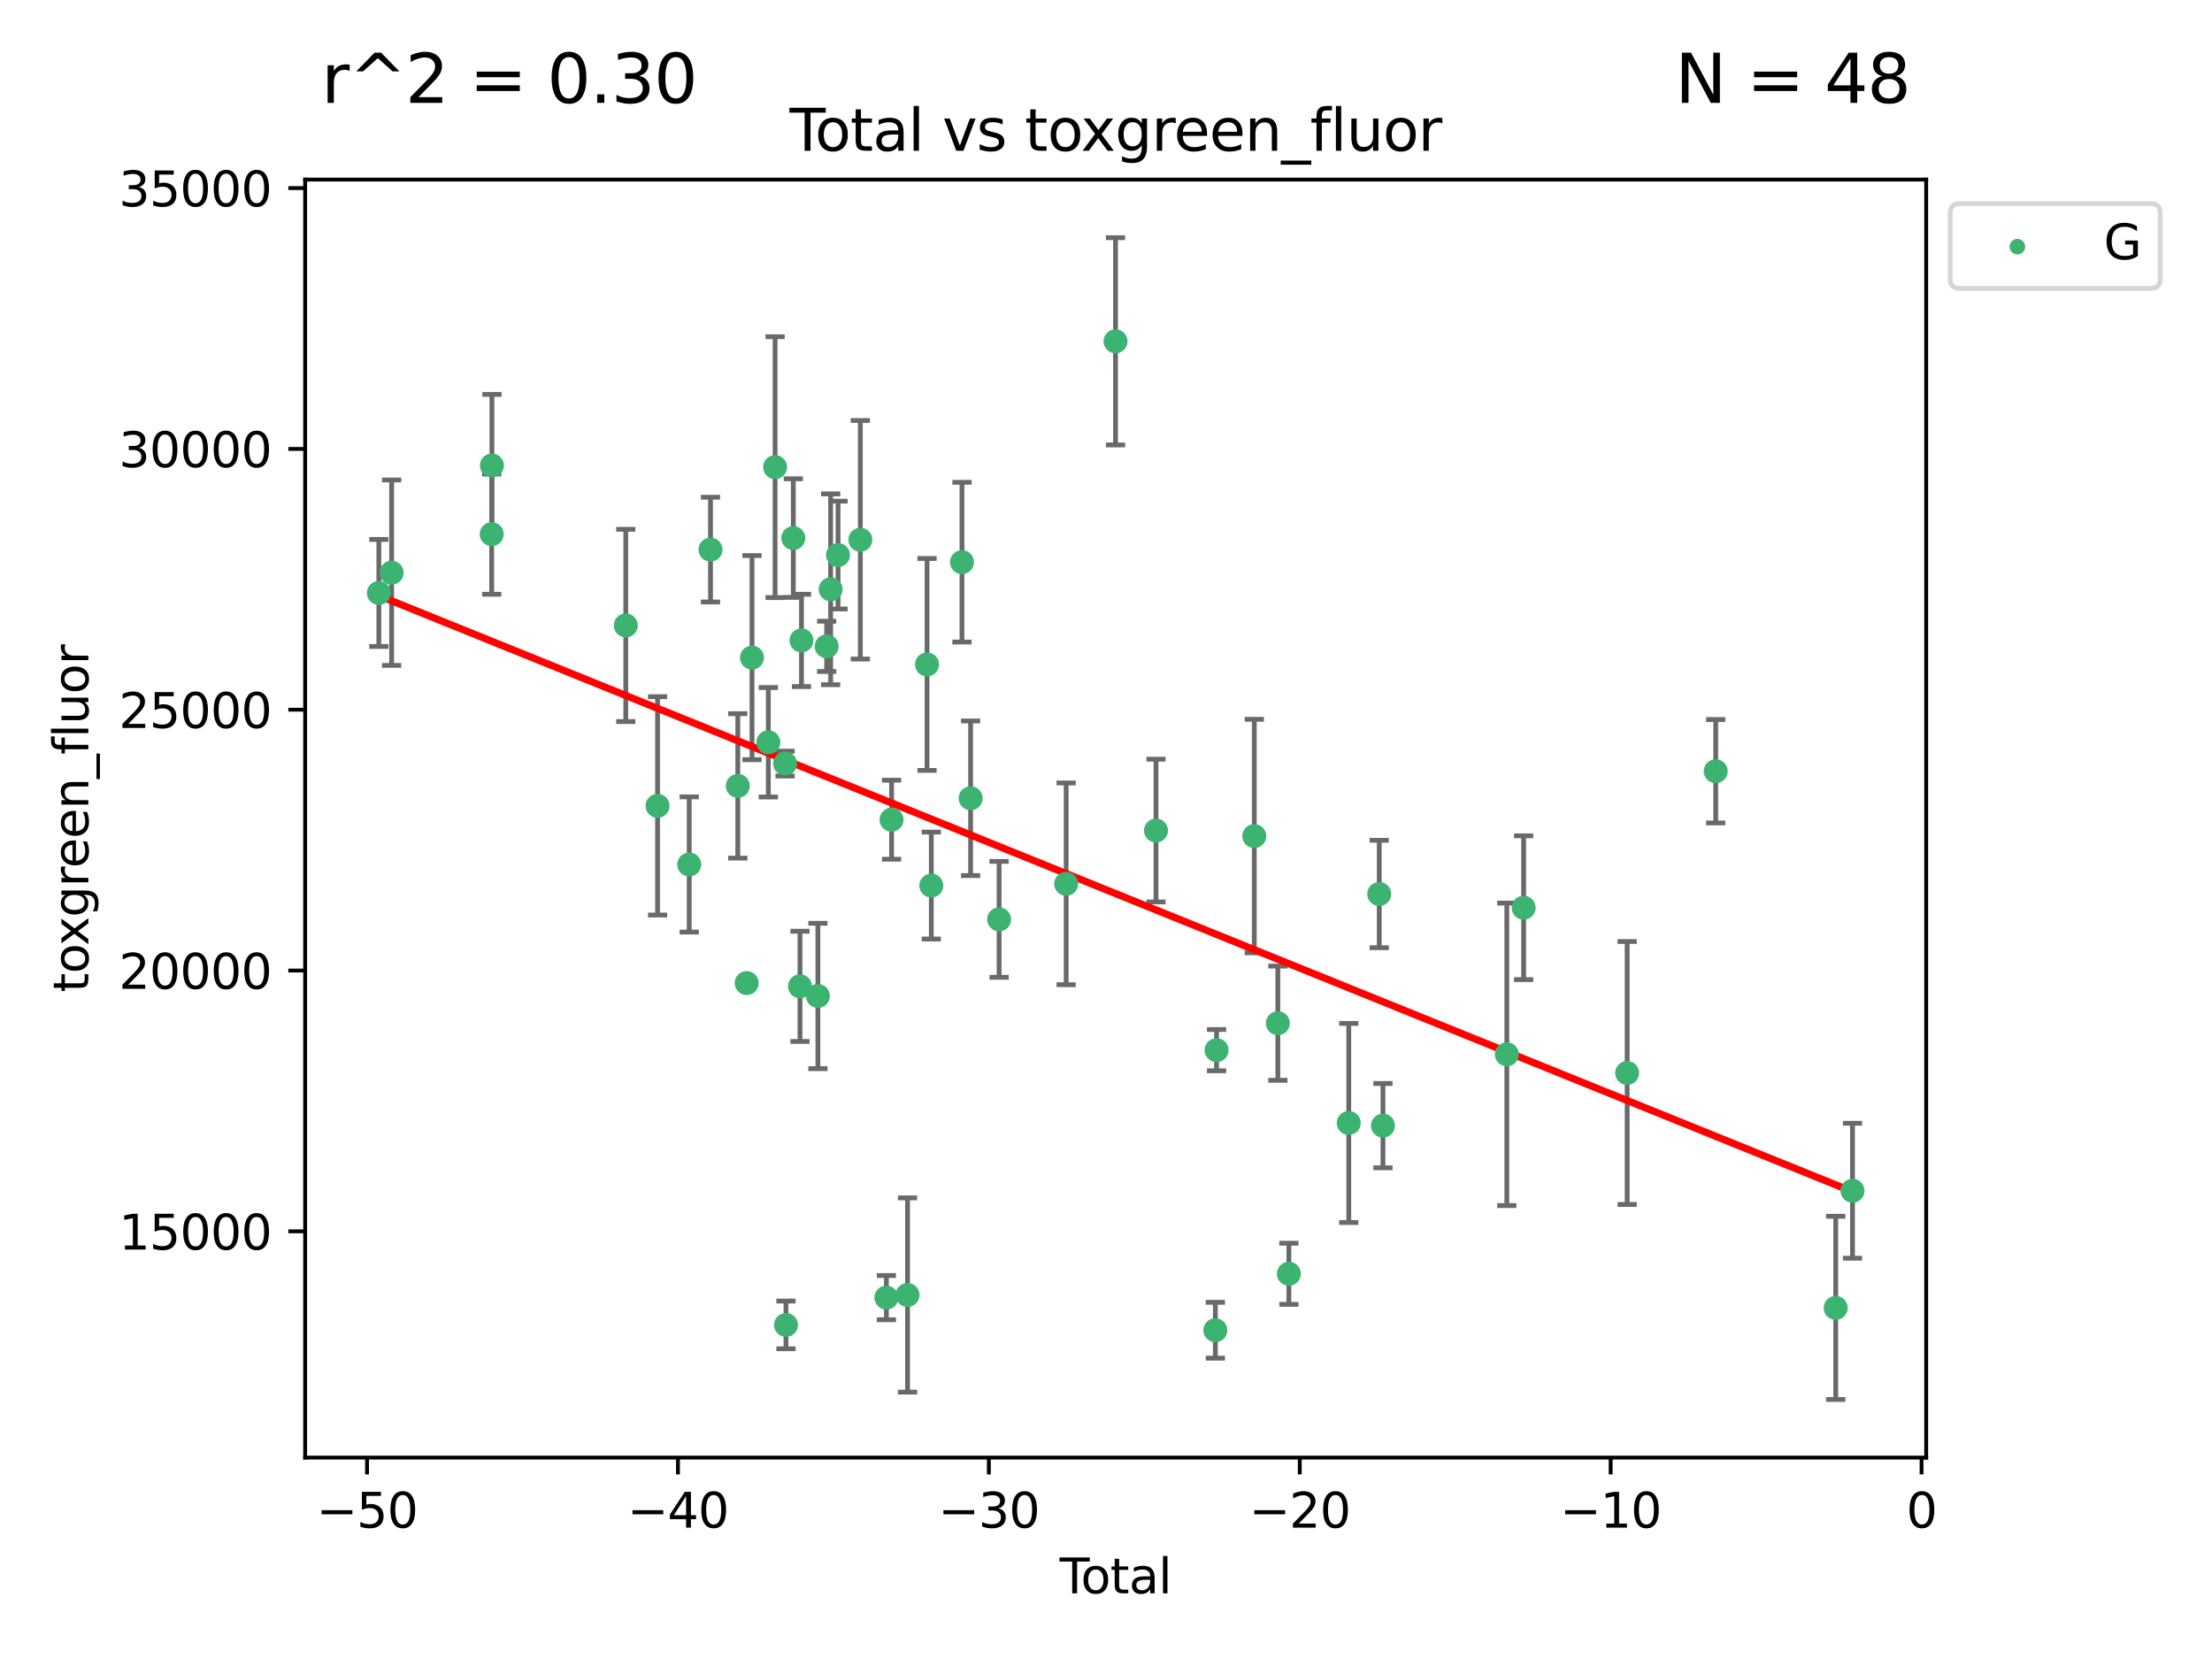 <?xml version="1.0" encoding="utf-8" standalone="no"?>
<!DOCTYPE svg PUBLIC "-//W3C//DTD SVG 1.1//EN"
  "http://www.w3.org/Graphics/SVG/1.1/DTD/svg11.dtd">
<svg xmlns:xlink="http://www.w3.org/1999/xlink" width="460.8pt" height="345.6pt" viewBox="0 0 460.8 345.6" xmlns="http://www.w3.org/2000/svg" version="1.1">
 <defs>
  <style type="text/css">*{stroke-linejoin: round; stroke-linecap: butt}</style>
 </defs>
 <g id="figure_1">
  <g id="patch_1">
   <path d="M 0 345.6 
L 460.8 345.6 
L 460.8 0 
L 0 0 
z
" style="fill: #ffffff"/>
  </g>
  <g id="axes_1">
   <g id="patch_2">
    <path d="M 63.571 303.64 
L 401.26 303.64 
L 401.26 37.411 
L 63.571 37.411 
z
" style="fill: #ffffff"/>
   </g>
   <g id="PathCollection_1">
    <defs>
     <path id="m10ba5ce5a8" d="M 0 1.118 
C 0.297 1.118 0.581 1 0.791 0.791 
C 1 0.581 1.118 0.297 1.118 0 
C 1.118 -0.297 1 -0.581 0.791 -0.791 
C 0.581 -1 0.297 -1.118 0 -1.118 
C -0.297 -1.118 -0.581 -1 -0.791 -0.791 
C -1 -0.581 -1.118 -0.297 -1.118 0 
C -1.118 0.297 -1 0.581 -0.791 0.791 
C -0.581 1 -0.297 1.118 0 1.118 
z
" style="stroke: #3cb371"/>
    </defs>
    <g clip-path="url(#p15d872dbb2)">
     <use xlink:href="#m10ba5ce5a8" x="78.921" y="123.522" style="fill: #3cb371; stroke: #3cb371"/>
     <use xlink:href="#m10ba5ce5a8" x="81.585" y="119.301" style="fill: #3cb371; stroke: #3cb371"/>
     <use xlink:href="#m10ba5ce5a8" x="102.426" y="111.272" style="fill: #3cb371; stroke: #3cb371"/>
     <use xlink:href="#m10ba5ce5a8" x="102.476" y="96.966" style="fill: #3cb371; stroke: #3cb371"/>
     <use xlink:href="#m10ba5ce5a8" x="130.362" y="130.288" style="fill: #3cb371; stroke: #3cb371"/>
     <use xlink:href="#m10ba5ce5a8" x="136.981" y="167.877" style="fill: #3cb371; stroke: #3cb371"/>
     <use xlink:href="#m10ba5ce5a8" x="143.58" y="180.088" style="fill: #3cb371; stroke: #3cb371"/>
     <use xlink:href="#m10ba5ce5a8" x="148.013" y="114.493" style="fill: #3cb371; stroke: #3cb371"/>
     <use xlink:href="#m10ba5ce5a8" x="153.697" y="163.714" style="fill: #3cb371; stroke: #3cb371"/>
     <use xlink:href="#m10ba5ce5a8" x="155.551" y="204.793" style="fill: #3cb371; stroke: #3cb371"/>
     <use xlink:href="#m10ba5ce5a8" x="156.656" y="136.995" style="fill: #3cb371; stroke: #3cb371"/>
     <use xlink:href="#m10ba5ce5a8" x="160.055" y="154.629" style="fill: #3cb371; stroke: #3cb371"/>
     <use xlink:href="#m10ba5ce5a8" x="161.465" y="97.313" style="fill: #3cb371; stroke: #3cb371"/>
     <use xlink:href="#m10ba5ce5a8" x="163.55" y="159.069" style="fill: #3cb371; stroke: #3cb371"/>
     <use xlink:href="#m10ba5ce5a8" x="163.736" y="276.006" style="fill: #3cb371; stroke: #3cb371"/>
     <use xlink:href="#m10ba5ce5a8" x="165.261" y="112.09" style="fill: #3cb371; stroke: #3cb371"/>
     <use xlink:href="#m10ba5ce5a8" x="166.655" y="205.47" style="fill: #3cb371; stroke: #3cb371"/>
     <use xlink:href="#m10ba5ce5a8" x="166.964" y="133.412" style="fill: #3cb371; stroke: #3cb371"/>
     <use xlink:href="#m10ba5ce5a8" x="170.383" y="207.477" style="fill: #3cb371; stroke: #3cb371"/>
     <use xlink:href="#m10ba5ce5a8" x="172.208" y="134.649" style="fill: #3cb371; stroke: #3cb371"/>
     <use xlink:href="#m10ba5ce5a8" x="173.039" y="122.761" style="fill: #3cb371; stroke: #3cb371"/>
     <use xlink:href="#m10ba5ce5a8" x="174.578" y="115.631" style="fill: #3cb371; stroke: #3cb371"/>
     <use xlink:href="#m10ba5ce5a8" x="179.225" y="112.445" style="fill: #3cb371; stroke: #3cb371"/>
     <use xlink:href="#m10ba5ce5a8" x="184.653" y="270.322" style="fill: #3cb371; stroke: #3cb371"/>
     <use xlink:href="#m10ba5ce5a8" x="185.73" y="170.758" style="fill: #3cb371; stroke: #3cb371"/>
     <use xlink:href="#m10ba5ce5a8" x="189.057" y="269.768" style="fill: #3cb371; stroke: #3cb371"/>
     <use xlink:href="#m10ba5ce5a8" x="193.118" y="138.417" style="fill: #3cb371; stroke: #3cb371"/>
     <use xlink:href="#m10ba5ce5a8" x="194.01" y="184.477" style="fill: #3cb371; stroke: #3cb371"/>
     <use xlink:href="#m10ba5ce5a8" x="200.398" y="117.11" style="fill: #3cb371; stroke: #3cb371"/>
     <use xlink:href="#m10ba5ce5a8" x="202.198" y="166.292" style="fill: #3cb371; stroke: #3cb371"/>
     <use xlink:href="#m10ba5ce5a8" x="208.13" y="191.519" style="fill: #3cb371; stroke: #3cb371"/>
     <use xlink:href="#m10ba5ce5a8" x="222.101" y="184.12" style="fill: #3cb371; stroke: #3cb371"/>
     <use xlink:href="#m10ba5ce5a8" x="232.384" y="71.105" style="fill: #3cb371; stroke: #3cb371"/>
     <use xlink:href="#m10ba5ce5a8" x="240.814" y="173.02" style="fill: #3cb371; stroke: #3cb371"/>
     <use xlink:href="#m10ba5ce5a8" x="253.181" y="277.113" style="fill: #3cb371; stroke: #3cb371"/>
     <use xlink:href="#m10ba5ce5a8" x="253.434" y="218.767" style="fill: #3cb371; stroke: #3cb371"/>
     <use xlink:href="#m10ba5ce5a8" x="261.293" y="174.174" style="fill: #3cb371; stroke: #3cb371"/>
     <use xlink:href="#m10ba5ce5a8" x="266.199" y="213.15" style="fill: #3cb371; stroke: #3cb371"/>
     <use xlink:href="#m10ba5ce5a8" x="268.5" y="265.352" style="fill: #3cb371; stroke: #3cb371"/>
     <use xlink:href="#m10ba5ce5a8" x="280.97" y="233.936" style="fill: #3cb371; stroke: #3cb371"/>
     <use xlink:href="#m10ba5ce5a8" x="287.318" y="186.237" style="fill: #3cb371; stroke: #3cb371"/>
     <use xlink:href="#m10ba5ce5a8" x="288.097" y="234.489" style="fill: #3cb371; stroke: #3cb371"/>
     <use xlink:href="#m10ba5ce5a8" x="313.898" y="219.635" style="fill: #3cb371; stroke: #3cb371"/>
     <use xlink:href="#m10ba5ce5a8" x="317.401" y="189.091" style="fill: #3cb371; stroke: #3cb371"/>
     <use xlink:href="#m10ba5ce5a8" x="338.967" y="223.523" style="fill: #3cb371; stroke: #3cb371"/>
     <use xlink:href="#m10ba5ce5a8" x="357.415" y="160.664" style="fill: #3cb371; stroke: #3cb371"/>
     <use xlink:href="#m10ba5ce5a8" x="382.415" y="272.458" style="fill: #3cb371; stroke: #3cb371"/>
     <use xlink:href="#m10ba5ce5a8" x="385.911" y="248.052" style="fill: #3cb371; stroke: #3cb371"/>
    </g>
   </g>
   <g id="matplotlib.axis_1">
    <g id="xtick_1">
     <g id="line2d_1">
      <defs>
       <path id="m6d9c1803cc" d="M 0 0 
L 0 3.5 
" style="stroke: #000000; stroke-width: 0.8"/>
      </defs>
      <g>
       <use xlink:href="#m6d9c1803cc" x="76.462" y="303.64" style="stroke: #000000; stroke-width: 0.8"/>
      </g>
     </g>
     <g id="text_1">
      <!-- −50 -->
      <g transform="translate(65.909 318.238)scale(0.1 -0.1)">
       <defs>
        <path id="DejaVuSans-2212" d="M 678 2272 
L 4684 2272 
L 4684 1741 
L 678 1741 
L 678 2272 
z
" transform="scale(0.016)"/>
        <path id="DejaVuSans-35" d="M 691 4666 
L 3169 4666 
L 3169 4134 
L 1269 4134 
L 1269 2991 
Q 1406 3038 1543 3061 
Q 1681 3084 1819 3084 
Q 2600 3084 3056 2656 
Q 3513 2228 3513 1497 
Q 3513 744 3044 326 
Q 2575 -91 1722 -91 
Q 1428 -91 1123 -41 
Q 819 9 494 109 
L 494 744 
Q 775 591 1075 516 
Q 1375 441 1709 441 
Q 2250 441 2565 725 
Q 2881 1009 2881 1497 
Q 2881 1984 2565 2268 
Q 2250 2553 1709 2553 
Q 1456 2553 1204 2497 
Q 953 2441 691 2322 
L 691 4666 
z
" transform="scale(0.016)"/>
        <path id="DejaVuSans-30" d="M 2034 4250 
Q 1547 4250 1301 3770 
Q 1056 3291 1056 2328 
Q 1056 1369 1301 889 
Q 1547 409 2034 409 
Q 2525 409 2770 889 
Q 3016 1369 3016 2328 
Q 3016 3291 2770 3770 
Q 2525 4250 2034 4250 
z
M 2034 4750 
Q 2819 4750 3233 4129 
Q 3647 3509 3647 2328 
Q 3647 1150 3233 529 
Q 2819 -91 2034 -91 
Q 1250 -91 836 529 
Q 422 1150 422 2328 
Q 422 3509 836 4129 
Q 1250 4750 2034 4750 
z
" transform="scale(0.016)"/>
       </defs>
       <use xlink:href="#DejaVuSans-2212"/>
       <use xlink:href="#DejaVuSans-35" x="83.789"/>
       <use xlink:href="#DejaVuSans-30" x="147.412"/>
      </g>
     </g>
    </g>
    <g id="xtick_2">
     <g id="line2d_2">
      <g>
       <use xlink:href="#m6d9c1803cc" x="141.229" y="303.64" style="stroke: #000000; stroke-width: 0.8"/>
      </g>
     </g>
     <g id="text_2">
      <!-- −40 -->
      <g transform="translate(130.676 318.238)scale(0.1 -0.1)">
       <defs>
        <path id="DejaVuSans-34" d="M 2419 4116 
L 825 1625 
L 2419 1625 
L 2419 4116 
z
M 2253 4666 
L 3047 4666 
L 3047 1625 
L 3713 1625 
L 3713 1100 
L 3047 1100 
L 3047 0 
L 2419 0 
L 2419 1100 
L 313 1100 
L 313 1709 
L 2253 4666 
z
" transform="scale(0.016)"/>
       </defs>
       <use xlink:href="#DejaVuSans-2212"/>
       <use xlink:href="#DejaVuSans-34" x="83.789"/>
       <use xlink:href="#DejaVuSans-30" x="147.412"/>
      </g>
     </g>
    </g>
    <g id="xtick_3">
     <g id="line2d_3">
      <g>
       <use xlink:href="#m6d9c1803cc" x="205.996" y="303.64" style="stroke: #000000; stroke-width: 0.8"/>
      </g>
     </g>
     <g id="text_3">
      <!-- −30 -->
      <g transform="translate(195.444 318.238)scale(0.1 -0.1)">
       <defs>
        <path id="DejaVuSans-33" d="M 2597 2516 
Q 3050 2419 3304 2112 
Q 3559 1806 3559 1356 
Q 3559 666 3084 287 
Q 2609 -91 1734 -91 
Q 1441 -91 1130 -33 
Q 819 25 488 141 
L 488 750 
Q 750 597 1062 519 
Q 1375 441 1716 441 
Q 2309 441 2620 675 
Q 2931 909 2931 1356 
Q 2931 1769 2642 2001 
Q 2353 2234 1838 2234 
L 1294 2234 
L 1294 2753 
L 1863 2753 
Q 2328 2753 2575 2939 
Q 2822 3125 2822 3475 
Q 2822 3834 2567 4026 
Q 2313 4219 1838 4219 
Q 1578 4219 1281 4162 
Q 984 4106 628 3988 
L 628 4550 
Q 988 4650 1302 4700 
Q 1616 4750 1894 4750 
Q 2613 4750 3031 4423 
Q 3450 4097 3450 3541 
Q 3450 3153 3228 2886 
Q 3006 2619 2597 2516 
z
" transform="scale(0.016)"/>
       </defs>
       <use xlink:href="#DejaVuSans-2212"/>
       <use xlink:href="#DejaVuSans-33" x="83.789"/>
       <use xlink:href="#DejaVuSans-30" x="147.412"/>
      </g>
     </g>
    </g>
    <g id="xtick_4">
     <g id="line2d_4">
      <g>
       <use xlink:href="#m6d9c1803cc" x="270.763" y="303.64" style="stroke: #000000; stroke-width: 0.8"/>
      </g>
     </g>
     <g id="text_4">
      <!-- −20 -->
      <g transform="translate(260.211 318.238)scale(0.1 -0.1)">
       <defs>
        <path id="DejaVuSans-32" d="M 1228 531 
L 3431 531 
L 3431 0 
L 469 0 
L 469 531 
Q 828 903 1448 1529 
Q 2069 2156 2228 2338 
Q 2531 2678 2651 2914 
Q 2772 3150 2772 3378 
Q 2772 3750 2511 3984 
Q 2250 4219 1831 4219 
Q 1534 4219 1204 4116 
Q 875 4013 500 3803 
L 500 4441 
Q 881 4594 1212 4672 
Q 1544 4750 1819 4750 
Q 2544 4750 2975 4387 
Q 3406 4025 3406 3419 
Q 3406 3131 3298 2873 
Q 3191 2616 2906 2266 
Q 2828 2175 2409 1742 
Q 1991 1309 1228 531 
z
" transform="scale(0.016)"/>
       </defs>
       <use xlink:href="#DejaVuSans-2212"/>
       <use xlink:href="#DejaVuSans-32" x="83.789"/>
       <use xlink:href="#DejaVuSans-30" x="147.412"/>
      </g>
     </g>
    </g>
    <g id="xtick_5">
     <g id="line2d_5">
      <g>
       <use xlink:href="#m6d9c1803cc" x="335.531" y="303.64" style="stroke: #000000; stroke-width: 0.8"/>
      </g>
     </g>
     <g id="text_5">
      <!-- −10 -->
      <g transform="translate(324.978 318.238)scale(0.1 -0.1)">
       <defs>
        <path id="DejaVuSans-31" d="M 794 531 
L 1825 531 
L 1825 4091 
L 703 3866 
L 703 4441 
L 1819 4666 
L 2450 4666 
L 2450 531 
L 3481 531 
L 3481 0 
L 794 0 
L 794 531 
z
" transform="scale(0.016)"/>
       </defs>
       <use xlink:href="#DejaVuSans-2212"/>
       <use xlink:href="#DejaVuSans-31" x="83.789"/>
       <use xlink:href="#DejaVuSans-30" x="147.412"/>
      </g>
     </g>
    </g>
    <g id="xtick_6">
     <g id="line2d_6">
      <g>
       <use xlink:href="#m6d9c1803cc" x="400.298" y="303.64" style="stroke: #000000; stroke-width: 0.8"/>
      </g>
     </g>
     <g id="text_6">
      <!-- 0 -->
      <g transform="translate(397.117 318.238)scale(0.1 -0.1)">
       <use xlink:href="#DejaVuSans-30"/>
      </g>
     </g>
    </g>
    <g id="text_7">
     <!-- Total -->
     <g transform="translate(220.739 331.917)scale(0.1 -0.1)">
      <defs>
       <path id="DejaVuSans-54" d="M -19 4666 
L 3928 4666 
L 3928 4134 
L 2272 4134 
L 2272 0 
L 1638 0 
L 1638 4134 
L -19 4134 
L -19 4666 
z
" transform="scale(0.016)"/>
       <path id="DejaVuSans-6f" d="M 1959 3097 
Q 1497 3097 1228 2736 
Q 959 2375 959 1747 
Q 959 1119 1226 758 
Q 1494 397 1959 397 
Q 2419 397 2687 759 
Q 2956 1122 2956 1747 
Q 2956 2369 2687 2733 
Q 2419 3097 1959 3097 
z
M 1959 3584 
Q 2709 3584 3137 3096 
Q 3566 2609 3566 1747 
Q 3566 888 3137 398 
Q 2709 -91 1959 -91 
Q 1206 -91 779 398 
Q 353 888 353 1747 
Q 353 2609 779 3096 
Q 1206 3584 1959 3584 
z
" transform="scale(0.016)"/>
       <path id="DejaVuSans-74" d="M 1172 4494 
L 1172 3500 
L 2356 3500 
L 2356 3053 
L 1172 3053 
L 1172 1153 
Q 1172 725 1289 603 
Q 1406 481 1766 481 
L 2356 481 
L 2356 0 
L 1766 0 
Q 1100 0 847 248 
Q 594 497 594 1153 
L 594 3053 
L 172 3053 
L 172 3500 
L 594 3500 
L 594 4494 
L 1172 4494 
z
" transform="scale(0.016)"/>
       <path id="DejaVuSans-61" d="M 2194 1759 
Q 1497 1759 1228 1600 
Q 959 1441 959 1056 
Q 959 750 1161 570 
Q 1363 391 1709 391 
Q 2188 391 2477 730 
Q 2766 1069 2766 1631 
L 2766 1759 
L 2194 1759 
z
M 3341 1997 
L 3341 0 
L 2766 0 
L 2766 531 
Q 2569 213 2275 61 
Q 1981 -91 1556 -91 
Q 1019 -91 701 211 
Q 384 513 384 1019 
Q 384 1609 779 1909 
Q 1175 2209 1959 2209 
L 2766 2209 
L 2766 2266 
Q 2766 2663 2505 2880 
Q 2244 3097 1772 3097 
Q 1472 3097 1187 3025 
Q 903 2953 641 2809 
L 641 3341 
Q 956 3463 1253 3523 
Q 1550 3584 1831 3584 
Q 2591 3584 2966 3190 
Q 3341 2797 3341 1997 
z
" transform="scale(0.016)"/>
       <path id="DejaVuSans-6c" d="M 603 4863 
L 1178 4863 
L 1178 0 
L 603 0 
L 603 4863 
z
" transform="scale(0.016)"/>
      </defs>
      <use xlink:href="#DejaVuSans-54"/>
      <use xlink:href="#DejaVuSans-6f" x="44.084"/>
      <use xlink:href="#DejaVuSans-74" x="105.266"/>
      <use xlink:href="#DejaVuSans-61" x="144.475"/>
      <use xlink:href="#DejaVuSans-6c" x="205.754"/>
     </g>
    </g>
   </g>
   <g id="matplotlib.axis_2">
    <g id="ytick_1">
     <g id="line2d_7">
      <defs>
       <path id="ma90a0f16ad" d="M 0 0 
L -3.5 0 
" style="stroke: #000000; stroke-width: 0.8"/>
      </defs>
      <g>
       <use xlink:href="#ma90a0f16ad" x="63.571" y="256.511" style="stroke: #000000; stroke-width: 0.8"/>
      </g>
     </g>
     <g id="text_8">
      <!-- 15000 -->
      <g transform="translate(24.759 260.31)scale(0.1 -0.1)">
       <use xlink:href="#DejaVuSans-31"/>
       <use xlink:href="#DejaVuSans-35" x="63.623"/>
       <use xlink:href="#DejaVuSans-30" x="127.246"/>
       <use xlink:href="#DejaVuSans-30" x="190.869"/>
       <use xlink:href="#DejaVuSans-30" x="254.492"/>
      </g>
     </g>
    </g>
    <g id="ytick_2">
     <g id="line2d_8">
      <g>
       <use xlink:href="#ma90a0f16ad" x="63.571" y="202.179" style="stroke: #000000; stroke-width: 0.8"/>
      </g>
     </g>
     <g id="text_9">
      <!-- 20000 -->
      <g transform="translate(24.759 205.978)scale(0.1 -0.1)">
       <use xlink:href="#DejaVuSans-32"/>
       <use xlink:href="#DejaVuSans-30" x="63.623"/>
       <use xlink:href="#DejaVuSans-30" x="127.246"/>
       <use xlink:href="#DejaVuSans-30" x="190.869"/>
       <use xlink:href="#DejaVuSans-30" x="254.492"/>
      </g>
     </g>
    </g>
    <g id="ytick_3">
     <g id="line2d_9">
      <g>
       <use xlink:href="#ma90a0f16ad" x="63.571" y="147.847" style="stroke: #000000; stroke-width: 0.8"/>
      </g>
     </g>
     <g id="text_10">
      <!-- 25000 -->
      <g transform="translate(24.759 151.646)scale(0.1 -0.1)">
       <use xlink:href="#DejaVuSans-32"/>
       <use xlink:href="#DejaVuSans-35" x="63.623"/>
       <use xlink:href="#DejaVuSans-30" x="127.246"/>
       <use xlink:href="#DejaVuSans-30" x="190.869"/>
       <use xlink:href="#DejaVuSans-30" x="254.492"/>
      </g>
     </g>
    </g>
    <g id="ytick_4">
     <g id="line2d_10">
      <g>
       <use xlink:href="#ma90a0f16ad" x="63.571" y="93.515" style="stroke: #000000; stroke-width: 0.8"/>
      </g>
     </g>
     <g id="text_11">
      <!-- 30000 -->
      <g transform="translate(24.759 97.315)scale(0.1 -0.1)">
       <use xlink:href="#DejaVuSans-33"/>
       <use xlink:href="#DejaVuSans-30" x="63.623"/>
       <use xlink:href="#DejaVuSans-30" x="127.246"/>
       <use xlink:href="#DejaVuSans-30" x="190.869"/>
       <use xlink:href="#DejaVuSans-30" x="254.492"/>
      </g>
     </g>
    </g>
    <g id="ytick_5">
     <g id="line2d_11">
      <g>
       <use xlink:href="#ma90a0f16ad" x="63.571" y="39.183" style="stroke: #000000; stroke-width: 0.8"/>
      </g>
     </g>
     <g id="text_12">
      <!-- 35000 -->
      <g transform="translate(24.759 42.983)scale(0.1 -0.1)">
       <use xlink:href="#DejaVuSans-33"/>
       <use xlink:href="#DejaVuSans-35" x="63.623"/>
       <use xlink:href="#DejaVuSans-30" x="127.246"/>
       <use xlink:href="#DejaVuSans-30" x="190.869"/>
       <use xlink:href="#DejaVuSans-30" x="254.492"/>
      </g>
     </g>
    </g>
    <g id="text_13">
     <!-- toxgreen_fluor -->
     <g transform="translate(18.401 206.72)rotate(-90)scale(0.1 -0.1)">
      <defs>
       <path id="DejaVuSans-78" d="M 3513 3500 
L 2247 1797 
L 3578 0 
L 2900 0 
L 1881 1375 
L 863 0 
L 184 0 
L 1544 1831 
L 300 3500 
L 978 3500 
L 1906 2253 
L 2834 3500 
L 3513 3500 
z
" transform="scale(0.016)"/>
       <path id="DejaVuSans-67" d="M 2906 1791 
Q 2906 2416 2648 2759 
Q 2391 3103 1925 3103 
Q 1463 3103 1205 2759 
Q 947 2416 947 1791 
Q 947 1169 1205 825 
Q 1463 481 1925 481 
Q 2391 481 2648 825 
Q 2906 1169 2906 1791 
z
M 3481 434 
Q 3481 -459 3084 -895 
Q 2688 -1331 1869 -1331 
Q 1566 -1331 1297 -1286 
Q 1028 -1241 775 -1147 
L 775 -588 
Q 1028 -725 1275 -790 
Q 1522 -856 1778 -856 
Q 2344 -856 2625 -561 
Q 2906 -266 2906 331 
L 2906 616 
Q 2728 306 2450 153 
Q 2172 0 1784 0 
Q 1141 0 747 490 
Q 353 981 353 1791 
Q 353 2603 747 3093 
Q 1141 3584 1784 3584 
Q 2172 3584 2450 3431 
Q 2728 3278 2906 2969 
L 2906 3500 
L 3481 3500 
L 3481 434 
z
" transform="scale(0.016)"/>
       <path id="DejaVuSans-72" d="M 2631 2963 
Q 2534 3019 2420 3045 
Q 2306 3072 2169 3072 
Q 1681 3072 1420 2755 
Q 1159 2438 1159 1844 
L 1159 0 
L 581 0 
L 581 3500 
L 1159 3500 
L 1159 2956 
Q 1341 3275 1631 3429 
Q 1922 3584 2338 3584 
Q 2397 3584 2469 3576 
Q 2541 3569 2628 3553 
L 2631 2963 
z
" transform="scale(0.016)"/>
       <path id="DejaVuSans-65" d="M 3597 1894 
L 3597 1613 
L 953 1613 
Q 991 1019 1311 708 
Q 1631 397 2203 397 
Q 2534 397 2845 478 
Q 3156 559 3463 722 
L 3463 178 
Q 3153 47 2828 -22 
Q 2503 -91 2169 -91 
Q 1331 -91 842 396 
Q 353 884 353 1716 
Q 353 2575 817 3079 
Q 1281 3584 2069 3584 
Q 2775 3584 3186 3129 
Q 3597 2675 3597 1894 
z
M 3022 2063 
Q 3016 2534 2758 2815 
Q 2500 3097 2075 3097 
Q 1594 3097 1305 2825 
Q 1016 2553 972 2059 
L 3022 2063 
z
" transform="scale(0.016)"/>
       <path id="DejaVuSans-6e" d="M 3513 2113 
L 3513 0 
L 2938 0 
L 2938 2094 
Q 2938 2591 2744 2837 
Q 2550 3084 2163 3084 
Q 1697 3084 1428 2787 
Q 1159 2491 1159 1978 
L 1159 0 
L 581 0 
L 581 3500 
L 1159 3500 
L 1159 2956 
Q 1366 3272 1645 3428 
Q 1925 3584 2291 3584 
Q 2894 3584 3203 3211 
Q 3513 2838 3513 2113 
z
" transform="scale(0.016)"/>
       <path id="DejaVuSans-5f" d="M 3263 -1063 
L 3263 -1509 
L -63 -1509 
L -63 -1063 
L 3263 -1063 
z
" transform="scale(0.016)"/>
       <path id="DejaVuSans-66" d="M 2375 4863 
L 2375 4384 
L 1825 4384 
Q 1516 4384 1395 4259 
Q 1275 4134 1275 3809 
L 1275 3500 
L 2222 3500 
L 2222 3053 
L 1275 3053 
L 1275 0 
L 697 0 
L 697 3053 
L 147 3053 
L 147 3500 
L 697 3500 
L 697 3744 
Q 697 4328 969 4595 
Q 1241 4863 1831 4863 
L 2375 4863 
z
" transform="scale(0.016)"/>
       <path id="DejaVuSans-75" d="M 544 1381 
L 544 3500 
L 1119 3500 
L 1119 1403 
Q 1119 906 1312 657 
Q 1506 409 1894 409 
Q 2359 409 2629 706 
Q 2900 1003 2900 1516 
L 2900 3500 
L 3475 3500 
L 3475 0 
L 2900 0 
L 2900 538 
Q 2691 219 2414 64 
Q 2138 -91 1772 -91 
Q 1169 -91 856 284 
Q 544 659 544 1381 
z
M 1991 3584 
L 1991 3584 
z
" transform="scale(0.016)"/>
      </defs>
      <use xlink:href="#DejaVuSans-74"/>
      <use xlink:href="#DejaVuSans-6f" x="39.209"/>
      <use xlink:href="#DejaVuSans-78" x="97.266"/>
      <use xlink:href="#DejaVuSans-67" x="156.445"/>
      <use xlink:href="#DejaVuSans-72" x="219.922"/>
      <use xlink:href="#DejaVuSans-65" x="258.785"/>
      <use xlink:href="#DejaVuSans-65" x="320.309"/>
      <use xlink:href="#DejaVuSans-6e" x="381.832"/>
      <use xlink:href="#DejaVuSans-5f" x="445.211"/>
      <use xlink:href="#DejaVuSans-66" x="495.211"/>
      <use xlink:href="#DejaVuSans-6c" x="530.416"/>
      <use xlink:href="#DejaVuSans-75" x="558.199"/>
      <use xlink:href="#DejaVuSans-6f" x="621.578"/>
      <use xlink:href="#DejaVuSans-72" x="682.76"/>
     </g>
    </g>
   </g>
   <g id="LineCollection_1">
    <path d="M 78.921 134.672 
L 78.921 112.372 
" clip-path="url(#p15d872dbb2)" style="fill: none; stroke: #696969"/>
    <path d="M 81.585 138.619 
L 81.585 99.984 
" clip-path="url(#p15d872dbb2)" style="fill: none; stroke: #696969"/>
    <path d="M 102.426 123.797 
L 102.426 98.746 
" clip-path="url(#p15d872dbb2)" style="fill: none; stroke: #696969"/>
    <path d="M 102.476 111.771 
L 102.476 82.161 
" clip-path="url(#p15d872dbb2)" style="fill: none; stroke: #696969"/>
    <path d="M 130.362 150.313 
L 130.362 110.262 
" clip-path="url(#p15d872dbb2)" style="fill: none; stroke: #696969"/>
    <path d="M 136.981 190.618 
L 136.981 145.135 
" clip-path="url(#p15d872dbb2)" style="fill: none; stroke: #696969"/>
    <path d="M 143.58 194.167 
L 143.58 166.008 
" clip-path="url(#p15d872dbb2)" style="fill: none; stroke: #696969"/>
    <path d="M 148.013 125.404 
L 148.013 103.582 
" clip-path="url(#p15d872dbb2)" style="fill: none; stroke: #696969"/>
    <path d="M 153.697 178.757 
L 153.697 148.671 
" clip-path="url(#p15d872dbb2)" style="fill: none; stroke: #696969"/>
    <path d="M 155.551 205.606 
L 155.551 203.979 
" clip-path="url(#p15d872dbb2)" style="fill: none; stroke: #696969"/>
    <path d="M 156.656 158.256 
L 156.656 115.734 
" clip-path="url(#p15d872dbb2)" style="fill: none; stroke: #696969"/>
    <path d="M 160.055 166.028 
L 160.055 143.229 
" clip-path="url(#p15d872dbb2)" style="fill: none; stroke: #696969"/>
    <path d="M 161.465 124.482 
L 161.465 70.143 
" clip-path="url(#p15d872dbb2)" style="fill: none; stroke: #696969"/>
    <path d="M 163.55 161.651 
L 163.55 156.486 
" clip-path="url(#p15d872dbb2)" style="fill: none; stroke: #696969"/>
    <path d="M 163.736 280.975 
L 163.736 271.036 
" clip-path="url(#p15d872dbb2)" style="fill: none; stroke: #696969"/>
    <path d="M 165.261 124.445 
L 165.261 99.734 
" clip-path="url(#p15d872dbb2)" style="fill: none; stroke: #696969"/>
    <path d="M 166.655 216.95 
L 166.655 193.99 
" clip-path="url(#p15d872dbb2)" style="fill: none; stroke: #696969"/>
    <path d="M 166.964 143.03 
L 166.964 123.793 
" clip-path="url(#p15d872dbb2)" style="fill: none; stroke: #696969"/>
    <path d="M 170.383 222.62 
L 170.383 192.334 
" clip-path="url(#p15d872dbb2)" style="fill: none; stroke: #696969"/>
    <path d="M 172.208 139.883 
L 172.208 129.415 
" clip-path="url(#p15d872dbb2)" style="fill: none; stroke: #696969"/>
    <path d="M 173.039 142.632 
L 173.039 102.889 
" clip-path="url(#p15d872dbb2)" style="fill: none; stroke: #696969"/>
    <path d="M 174.578 126.854 
L 174.578 104.409 
" clip-path="url(#p15d872dbb2)" style="fill: none; stroke: #696969"/>
    <path d="M 179.225 137.292 
L 179.225 87.599 
" clip-path="url(#p15d872dbb2)" style="fill: none; stroke: #696969"/>
    <path d="M 184.653 274.927 
L 184.653 265.717 
" clip-path="url(#p15d872dbb2)" style="fill: none; stroke: #696969"/>
    <path d="M 185.73 178.993 
L 185.73 162.524 
" clip-path="url(#p15d872dbb2)" style="fill: none; stroke: #696969"/>
    <path d="M 189.057 290 
L 189.057 249.536 
" clip-path="url(#p15d872dbb2)" style="fill: none; stroke: #696969"/>
    <path d="M 193.118 160.49 
L 193.118 116.343 
" clip-path="url(#p15d872dbb2)" style="fill: none; stroke: #696969"/>
    <path d="M 194.01 195.612 
L 194.01 173.341 
" clip-path="url(#p15d872dbb2)" style="fill: none; stroke: #696969"/>
    <path d="M 200.398 133.746 
L 200.398 100.474 
" clip-path="url(#p15d872dbb2)" style="fill: none; stroke: #696969"/>
    <path d="M 202.198 182.398 
L 202.198 150.186 
" clip-path="url(#p15d872dbb2)" style="fill: none; stroke: #696969"/>
    <path d="M 208.13 203.589 
L 208.13 179.449 
" clip-path="url(#p15d872dbb2)" style="fill: none; stroke: #696969"/>
    <path d="M 222.101 205.132 
L 222.101 163.108 
" clip-path="url(#p15d872dbb2)" style="fill: none; stroke: #696969"/>
    <path d="M 232.384 92.698 
L 232.384 49.513 
" clip-path="url(#p15d872dbb2)" style="fill: none; stroke: #696969"/>
    <path d="M 240.814 187.886 
L 240.814 158.154 
" clip-path="url(#p15d872dbb2)" style="fill: none; stroke: #696969"/>
    <path d="M 253.181 282.93 
L 253.181 271.296 
" clip-path="url(#p15d872dbb2)" style="fill: none; stroke: #696969"/>
    <path d="M 253.434 223.062 
L 253.434 214.471 
" clip-path="url(#p15d872dbb2)" style="fill: none; stroke: #696969"/>
    <path d="M 261.293 198.498 
L 261.293 149.85 
" clip-path="url(#p15d872dbb2)" style="fill: none; stroke: #696969"/>
    <path d="M 266.199 225.044 
L 266.199 201.256 
" clip-path="url(#p15d872dbb2)" style="fill: none; stroke: #696969"/>
    <path d="M 268.5 271.717 
L 268.5 258.986 
" clip-path="url(#p15d872dbb2)" style="fill: none; stroke: #696969"/>
    <path d="M 280.97 254.674 
L 280.97 213.198 
" clip-path="url(#p15d872dbb2)" style="fill: none; stroke: #696969"/>
    <path d="M 287.318 197.422 
L 287.318 175.052 
" clip-path="url(#p15d872dbb2)" style="fill: none; stroke: #696969"/>
    <path d="M 288.097 243.27 
L 288.097 225.708 
" clip-path="url(#p15d872dbb2)" style="fill: none; stroke: #696969"/>
    <path d="M 313.898 251.141 
L 313.898 188.129 
" clip-path="url(#p15d872dbb2)" style="fill: none; stroke: #696969"/>
    <path d="M 317.401 204.068 
L 317.401 174.113 
" clip-path="url(#p15d872dbb2)" style="fill: none; stroke: #696969"/>
    <path d="M 338.967 250.909 
L 338.967 196.137 
" clip-path="url(#p15d872dbb2)" style="fill: none; stroke: #696969"/>
    <path d="M 357.415 171.44 
L 357.415 149.889 
" clip-path="url(#p15d872dbb2)" style="fill: none; stroke: #696969"/>
    <path d="M 382.415 291.539 
L 382.415 253.376 
" clip-path="url(#p15d872dbb2)" style="fill: none; stroke: #696969"/>
    <path d="M 385.911 262.109 
L 385.911 233.994 
" clip-path="url(#p15d872dbb2)" style="fill: none; stroke: #696969"/>
   </g>
   <g id="line2d_12">
    <defs>
     <path id="m948572f905" d="M 2 0 
L -2 -0 
" style="stroke: #696969"/>
    </defs>
    <g clip-path="url(#p15d872dbb2)">
     <use xlink:href="#m948572f905" x="78.921" y="134.672" style="fill: #696969; stroke: #696969"/>
     <use xlink:href="#m948572f905" x="81.585" y="138.619" style="fill: #696969; stroke: #696969"/>
     <use xlink:href="#m948572f905" x="102.426" y="123.797" style="fill: #696969; stroke: #696969"/>
     <use xlink:href="#m948572f905" x="102.476" y="111.771" style="fill: #696969; stroke: #696969"/>
     <use xlink:href="#m948572f905" x="130.362" y="150.313" style="fill: #696969; stroke: #696969"/>
     <use xlink:href="#m948572f905" x="136.981" y="190.618" style="fill: #696969; stroke: #696969"/>
     <use xlink:href="#m948572f905" x="143.58" y="194.167" style="fill: #696969; stroke: #696969"/>
     <use xlink:href="#m948572f905" x="148.013" y="125.404" style="fill: #696969; stroke: #696969"/>
     <use xlink:href="#m948572f905" x="153.697" y="178.757" style="fill: #696969; stroke: #696969"/>
     <use xlink:href="#m948572f905" x="155.551" y="205.606" style="fill: #696969; stroke: #696969"/>
     <use xlink:href="#m948572f905" x="156.656" y="158.256" style="fill: #696969; stroke: #696969"/>
     <use xlink:href="#m948572f905" x="160.055" y="166.028" style="fill: #696969; stroke: #696969"/>
     <use xlink:href="#m948572f905" x="161.465" y="124.482" style="fill: #696969; stroke: #696969"/>
     <use xlink:href="#m948572f905" x="163.55" y="161.651" style="fill: #696969; stroke: #696969"/>
     <use xlink:href="#m948572f905" x="163.736" y="280.975" style="fill: #696969; stroke: #696969"/>
     <use xlink:href="#m948572f905" x="165.261" y="124.445" style="fill: #696969; stroke: #696969"/>
     <use xlink:href="#m948572f905" x="166.655" y="216.95" style="fill: #696969; stroke: #696969"/>
     <use xlink:href="#m948572f905" x="166.964" y="143.03" style="fill: #696969; stroke: #696969"/>
     <use xlink:href="#m948572f905" x="170.383" y="222.62" style="fill: #696969; stroke: #696969"/>
     <use xlink:href="#m948572f905" x="172.208" y="139.883" style="fill: #696969; stroke: #696969"/>
     <use xlink:href="#m948572f905" x="173.039" y="142.632" style="fill: #696969; stroke: #696969"/>
     <use xlink:href="#m948572f905" x="174.578" y="126.854" style="fill: #696969; stroke: #696969"/>
     <use xlink:href="#m948572f905" x="179.225" y="137.292" style="fill: #696969; stroke: #696969"/>
     <use xlink:href="#m948572f905" x="184.653" y="274.927" style="fill: #696969; stroke: #696969"/>
     <use xlink:href="#m948572f905" x="185.73" y="178.993" style="fill: #696969; stroke: #696969"/>
     <use xlink:href="#m948572f905" x="189.057" y="290" style="fill: #696969; stroke: #696969"/>
     <use xlink:href="#m948572f905" x="193.118" y="160.49" style="fill: #696969; stroke: #696969"/>
     <use xlink:href="#m948572f905" x="194.01" y="195.612" style="fill: #696969; stroke: #696969"/>
     <use xlink:href="#m948572f905" x="200.398" y="133.746" style="fill: #696969; stroke: #696969"/>
     <use xlink:href="#m948572f905" x="202.198" y="182.398" style="fill: #696969; stroke: #696969"/>
     <use xlink:href="#m948572f905" x="208.13" y="203.589" style="fill: #696969; stroke: #696969"/>
     <use xlink:href="#m948572f905" x="222.101" y="205.132" style="fill: #696969; stroke: #696969"/>
     <use xlink:href="#m948572f905" x="232.384" y="92.698" style="fill: #696969; stroke: #696969"/>
     <use xlink:href="#m948572f905" x="240.814" y="187.886" style="fill: #696969; stroke: #696969"/>
     <use xlink:href="#m948572f905" x="253.181" y="282.93" style="fill: #696969; stroke: #696969"/>
     <use xlink:href="#m948572f905" x="253.434" y="223.062" style="fill: #696969; stroke: #696969"/>
     <use xlink:href="#m948572f905" x="261.293" y="198.498" style="fill: #696969; stroke: #696969"/>
     <use xlink:href="#m948572f905" x="266.199" y="225.044" style="fill: #696969; stroke: #696969"/>
     <use xlink:href="#m948572f905" x="268.5" y="271.717" style="fill: #696969; stroke: #696969"/>
     <use xlink:href="#m948572f905" x="280.97" y="254.674" style="fill: #696969; stroke: #696969"/>
     <use xlink:href="#m948572f905" x="287.318" y="197.422" style="fill: #696969; stroke: #696969"/>
     <use xlink:href="#m948572f905" x="288.097" y="243.27" style="fill: #696969; stroke: #696969"/>
     <use xlink:href="#m948572f905" x="313.898" y="251.141" style="fill: #696969; stroke: #696969"/>
     <use xlink:href="#m948572f905" x="317.401" y="204.068" style="fill: #696969; stroke: #696969"/>
     <use xlink:href="#m948572f905" x="338.967" y="250.909" style="fill: #696969; stroke: #696969"/>
     <use xlink:href="#m948572f905" x="357.415" y="171.44" style="fill: #696969; stroke: #696969"/>
     <use xlink:href="#m948572f905" x="382.415" y="291.539" style="fill: #696969; stroke: #696969"/>
     <use xlink:href="#m948572f905" x="385.911" y="262.109" style="fill: #696969; stroke: #696969"/>
    </g>
   </g>
   <g id="line2d_13">
    <g clip-path="url(#p15d872dbb2)">
     <use xlink:href="#m948572f905" x="78.921" y="112.372" style="fill: #696969; stroke: #696969"/>
     <use xlink:href="#m948572f905" x="81.585" y="99.984" style="fill: #696969; stroke: #696969"/>
     <use xlink:href="#m948572f905" x="102.426" y="98.746" style="fill: #696969; stroke: #696969"/>
     <use xlink:href="#m948572f905" x="102.476" y="82.161" style="fill: #696969; stroke: #696969"/>
     <use xlink:href="#m948572f905" x="130.362" y="110.262" style="fill: #696969; stroke: #696969"/>
     <use xlink:href="#m948572f905" x="136.981" y="145.135" style="fill: #696969; stroke: #696969"/>
     <use xlink:href="#m948572f905" x="143.58" y="166.008" style="fill: #696969; stroke: #696969"/>
     <use xlink:href="#m948572f905" x="148.013" y="103.582" style="fill: #696969; stroke: #696969"/>
     <use xlink:href="#m948572f905" x="153.697" y="148.671" style="fill: #696969; stroke: #696969"/>
     <use xlink:href="#m948572f905" x="155.551" y="203.979" style="fill: #696969; stroke: #696969"/>
     <use xlink:href="#m948572f905" x="156.656" y="115.734" style="fill: #696969; stroke: #696969"/>
     <use xlink:href="#m948572f905" x="160.055" y="143.229" style="fill: #696969; stroke: #696969"/>
     <use xlink:href="#m948572f905" x="161.465" y="70.143" style="fill: #696969; stroke: #696969"/>
     <use xlink:href="#m948572f905" x="163.55" y="156.486" style="fill: #696969; stroke: #696969"/>
     <use xlink:href="#m948572f905" x="163.736" y="271.036" style="fill: #696969; stroke: #696969"/>
     <use xlink:href="#m948572f905" x="165.261" y="99.734" style="fill: #696969; stroke: #696969"/>
     <use xlink:href="#m948572f905" x="166.655" y="193.99" style="fill: #696969; stroke: #696969"/>
     <use xlink:href="#m948572f905" x="166.964" y="123.793" style="fill: #696969; stroke: #696969"/>
     <use xlink:href="#m948572f905" x="170.383" y="192.334" style="fill: #696969; stroke: #696969"/>
     <use xlink:href="#m948572f905" x="172.208" y="129.415" style="fill: #696969; stroke: #696969"/>
     <use xlink:href="#m948572f905" x="173.039" y="102.889" style="fill: #696969; stroke: #696969"/>
     <use xlink:href="#m948572f905" x="174.578" y="104.409" style="fill: #696969; stroke: #696969"/>
     <use xlink:href="#m948572f905" x="179.225" y="87.599" style="fill: #696969; stroke: #696969"/>
     <use xlink:href="#m948572f905" x="184.653" y="265.717" style="fill: #696969; stroke: #696969"/>
     <use xlink:href="#m948572f905" x="185.73" y="162.524" style="fill: #696969; stroke: #696969"/>
     <use xlink:href="#m948572f905" x="189.057" y="249.536" style="fill: #696969; stroke: #696969"/>
     <use xlink:href="#m948572f905" x="193.118" y="116.343" style="fill: #696969; stroke: #696969"/>
     <use xlink:href="#m948572f905" x="194.01" y="173.341" style="fill: #696969; stroke: #696969"/>
     <use xlink:href="#m948572f905" x="200.398" y="100.474" style="fill: #696969; stroke: #696969"/>
     <use xlink:href="#m948572f905" x="202.198" y="150.186" style="fill: #696969; stroke: #696969"/>
     <use xlink:href="#m948572f905" x="208.13" y="179.449" style="fill: #696969; stroke: #696969"/>
     <use xlink:href="#m948572f905" x="222.101" y="163.108" style="fill: #696969; stroke: #696969"/>
     <use xlink:href="#m948572f905" x="232.384" y="49.513" style="fill: #696969; stroke: #696969"/>
     <use xlink:href="#m948572f905" x="240.814" y="158.154" style="fill: #696969; stroke: #696969"/>
     <use xlink:href="#m948572f905" x="253.181" y="271.296" style="fill: #696969; stroke: #696969"/>
     <use xlink:href="#m948572f905" x="253.434" y="214.471" style="fill: #696969; stroke: #696969"/>
     <use xlink:href="#m948572f905" x="261.293" y="149.85" style="fill: #696969; stroke: #696969"/>
     <use xlink:href="#m948572f905" x="266.199" y="201.256" style="fill: #696969; stroke: #696969"/>
     <use xlink:href="#m948572f905" x="268.5" y="258.986" style="fill: #696969; stroke: #696969"/>
     <use xlink:href="#m948572f905" x="280.97" y="213.198" style="fill: #696969; stroke: #696969"/>
     <use xlink:href="#m948572f905" x="287.318" y="175.052" style="fill: #696969; stroke: #696969"/>
     <use xlink:href="#m948572f905" x="288.097" y="225.708" style="fill: #696969; stroke: #696969"/>
     <use xlink:href="#m948572f905" x="313.898" y="188.129" style="fill: #696969; stroke: #696969"/>
     <use xlink:href="#m948572f905" x="317.401" y="174.113" style="fill: #696969; stroke: #696969"/>
     <use xlink:href="#m948572f905" x="338.967" y="196.137" style="fill: #696969; stroke: #696969"/>
     <use xlink:href="#m948572f905" x="357.415" y="149.889" style="fill: #696969; stroke: #696969"/>
     <use xlink:href="#m948572f905" x="382.415" y="253.376" style="fill: #696969; stroke: #696969"/>
     <use xlink:href="#m948572f905" x="385.911" y="233.994" style="fill: #696969; stroke: #696969"/>
    </g>
   </g>
   <g id="line2d_14">
    <path d="M 78.921 124.082 
L 81.585 125.159 
L 102.426 133.588 
L 102.476 133.608 
L 130.362 144.886 
L 136.981 147.564 
L 143.58 150.232 
L 148.013 152.025 
L 153.697 154.324 
L 155.551 155.074 
L 156.656 155.521 
L 160.055 156.895 
L 161.465 157.466 
L 163.55 158.309 
L 163.736 158.384 
L 165.261 159.001 
L 166.655 159.564 
L 166.964 159.69 
L 170.383 161.072 
L 172.208 161.811 
L 173.039 162.146 
L 174.578 162.769 
L 179.225 164.648 
L 184.653 166.844 
L 185.73 167.279 
L 189.057 168.625 
L 193.118 170.267 
L 194.01 170.628 
L 200.398 173.211 
L 202.198 173.94 
L 208.13 176.339 
L 222.101 181.989 
L 232.384 186.148 
L 240.814 189.557 
L 253.181 194.559 
L 253.434 194.661 
L 261.293 197.84 
L 266.199 199.824 
L 268.5 200.754 
L 280.97 205.798 
L 287.318 208.365 
L 288.097 208.68 
L 313.898 219.115 
L 317.401 220.532 
L 338.967 229.254 
L 357.415 236.715 
L 382.415 246.826 
L 385.911 248.239 
" clip-path="url(#p15d872dbb2)" style="fill: none; stroke: #ff0000; stroke-width: 1.5; stroke-linecap: square"/>
   </g>
   <g id="line2d_15">
    <defs>
     <path id="mb645367cbb" d="M 0 2 
C 0.53 2 1.039 1.789 1.414 1.414 
C 1.789 1.039 2 0.53 2 0 
C 2 -0.53 1.789 -1.039 1.414 -1.414 
C 1.039 -1.789 0.53 -2 0 -2 
C -0.53 -2 -1.039 -1.789 -1.414 -1.414 
C -1.789 -1.039 -2 -0.53 -2 0 
C -2 0.53 -1.789 1.039 -1.414 1.414 
C -1.039 1.789 -0.53 2 0 2 
z
" style="stroke: #3cb371"/>
    </defs>
    <g clip-path="url(#p15d872dbb2)">
     <use xlink:href="#mb645367cbb" x="78.921" y="123.522" style="fill: #3cb371; stroke: #3cb371"/>
     <use xlink:href="#mb645367cbb" x="81.585" y="119.301" style="fill: #3cb371; stroke: #3cb371"/>
     <use xlink:href="#mb645367cbb" x="102.426" y="111.272" style="fill: #3cb371; stroke: #3cb371"/>
     <use xlink:href="#mb645367cbb" x="102.476" y="96.966" style="fill: #3cb371; stroke: #3cb371"/>
     <use xlink:href="#mb645367cbb" x="130.362" y="130.288" style="fill: #3cb371; stroke: #3cb371"/>
     <use xlink:href="#mb645367cbb" x="136.981" y="167.877" style="fill: #3cb371; stroke: #3cb371"/>
     <use xlink:href="#mb645367cbb" x="143.58" y="180.088" style="fill: #3cb371; stroke: #3cb371"/>
     <use xlink:href="#mb645367cbb" x="148.013" y="114.493" style="fill: #3cb371; stroke: #3cb371"/>
     <use xlink:href="#mb645367cbb" x="153.697" y="163.714" style="fill: #3cb371; stroke: #3cb371"/>
     <use xlink:href="#mb645367cbb" x="155.551" y="204.793" style="fill: #3cb371; stroke: #3cb371"/>
     <use xlink:href="#mb645367cbb" x="156.656" y="136.995" style="fill: #3cb371; stroke: #3cb371"/>
     <use xlink:href="#mb645367cbb" x="160.055" y="154.629" style="fill: #3cb371; stroke: #3cb371"/>
     <use xlink:href="#mb645367cbb" x="161.465" y="97.313" style="fill: #3cb371; stroke: #3cb371"/>
     <use xlink:href="#mb645367cbb" x="163.55" y="159.069" style="fill: #3cb371; stroke: #3cb371"/>
     <use xlink:href="#mb645367cbb" x="163.736" y="276.006" style="fill: #3cb371; stroke: #3cb371"/>
     <use xlink:href="#mb645367cbb" x="165.261" y="112.09" style="fill: #3cb371; stroke: #3cb371"/>
     <use xlink:href="#mb645367cbb" x="166.655" y="205.47" style="fill: #3cb371; stroke: #3cb371"/>
     <use xlink:href="#mb645367cbb" x="166.964" y="133.412" style="fill: #3cb371; stroke: #3cb371"/>
     <use xlink:href="#mb645367cbb" x="170.383" y="207.477" style="fill: #3cb371; stroke: #3cb371"/>
     <use xlink:href="#mb645367cbb" x="172.208" y="134.649" style="fill: #3cb371; stroke: #3cb371"/>
     <use xlink:href="#mb645367cbb" x="173.039" y="122.761" style="fill: #3cb371; stroke: #3cb371"/>
     <use xlink:href="#mb645367cbb" x="174.578" y="115.631" style="fill: #3cb371; stroke: #3cb371"/>
     <use xlink:href="#mb645367cbb" x="179.225" y="112.445" style="fill: #3cb371; stroke: #3cb371"/>
     <use xlink:href="#mb645367cbb" x="184.653" y="270.322" style="fill: #3cb371; stroke: #3cb371"/>
     <use xlink:href="#mb645367cbb" x="185.73" y="170.758" style="fill: #3cb371; stroke: #3cb371"/>
     <use xlink:href="#mb645367cbb" x="189.057" y="269.768" style="fill: #3cb371; stroke: #3cb371"/>
     <use xlink:href="#mb645367cbb" x="193.118" y="138.417" style="fill: #3cb371; stroke: #3cb371"/>
     <use xlink:href="#mb645367cbb" x="194.01" y="184.477" style="fill: #3cb371; stroke: #3cb371"/>
     <use xlink:href="#mb645367cbb" x="200.398" y="117.11" style="fill: #3cb371; stroke: #3cb371"/>
     <use xlink:href="#mb645367cbb" x="202.198" y="166.292" style="fill: #3cb371; stroke: #3cb371"/>
     <use xlink:href="#mb645367cbb" x="208.13" y="191.519" style="fill: #3cb371; stroke: #3cb371"/>
     <use xlink:href="#mb645367cbb" x="222.101" y="184.12" style="fill: #3cb371; stroke: #3cb371"/>
     <use xlink:href="#mb645367cbb" x="232.384" y="71.105" style="fill: #3cb371; stroke: #3cb371"/>
     <use xlink:href="#mb645367cbb" x="240.814" y="173.02" style="fill: #3cb371; stroke: #3cb371"/>
     <use xlink:href="#mb645367cbb" x="253.181" y="277.113" style="fill: #3cb371; stroke: #3cb371"/>
     <use xlink:href="#mb645367cbb" x="253.434" y="218.767" style="fill: #3cb371; stroke: #3cb371"/>
     <use xlink:href="#mb645367cbb" x="261.293" y="174.174" style="fill: #3cb371; stroke: #3cb371"/>
     <use xlink:href="#mb645367cbb" x="266.199" y="213.15" style="fill: #3cb371; stroke: #3cb371"/>
     <use xlink:href="#mb645367cbb" x="268.5" y="265.352" style="fill: #3cb371; stroke: #3cb371"/>
     <use xlink:href="#mb645367cbb" x="280.97" y="233.936" style="fill: #3cb371; stroke: #3cb371"/>
     <use xlink:href="#mb645367cbb" x="287.318" y="186.237" style="fill: #3cb371; stroke: #3cb371"/>
     <use xlink:href="#mb645367cbb" x="288.097" y="234.489" style="fill: #3cb371; stroke: #3cb371"/>
     <use xlink:href="#mb645367cbb" x="313.898" y="219.635" style="fill: #3cb371; stroke: #3cb371"/>
     <use xlink:href="#mb645367cbb" x="317.401" y="189.091" style="fill: #3cb371; stroke: #3cb371"/>
     <use xlink:href="#mb645367cbb" x="338.967" y="223.523" style="fill: #3cb371; stroke: #3cb371"/>
     <use xlink:href="#mb645367cbb" x="357.415" y="160.664" style="fill: #3cb371; stroke: #3cb371"/>
     <use xlink:href="#mb645367cbb" x="382.415" y="272.458" style="fill: #3cb371; stroke: #3cb371"/>
     <use xlink:href="#mb645367cbb" x="385.911" y="248.052" style="fill: #3cb371; stroke: #3cb371"/>
    </g>
   </g>
   <g id="patch_3">
    <path d="M 63.571 303.64 
L 63.571 37.411 
" style="fill: none; stroke: #000000; stroke-width: 0.8; stroke-linejoin: miter; stroke-linecap: square"/>
   </g>
   <g id="patch_4">
    <path d="M 401.26 303.64 
L 401.26 37.411 
" style="fill: none; stroke: #000000; stroke-width: 0.8; stroke-linejoin: miter; stroke-linecap: square"/>
   </g>
   <g id="patch_5">
    <path d="M 63.571 303.64 
L 401.26 303.64 
" style="fill: none; stroke: #000000; stroke-width: 0.8; stroke-linejoin: miter; stroke-linecap: square"/>
   </g>
   <g id="patch_6">
    <path d="M 63.571 37.411 
L 401.26 37.411 
" style="fill: none; stroke: #000000; stroke-width: 0.8; stroke-linejoin: miter; stroke-linecap: square"/>
   </g>
   <g id="text_14">
    <!-- N = 48 -->
    <g transform="translate(348.964 21.426)scale(0.14 -0.14)">
     <defs>
      <path id="DejaVuSans-4e" d="M 628 4666 
L 1478 4666 
L 3547 763 
L 3547 4666 
L 4159 4666 
L 4159 0 
L 3309 0 
L 1241 3903 
L 1241 0 
L 628 0 
L 628 4666 
z
" transform="scale(0.016)"/>
      <path id="DejaVuSans-20" transform="scale(0.016)"/>
      <path id="DejaVuSans-3d" d="M 678 2906 
L 4684 2906 
L 4684 2381 
L 678 2381 
L 678 2906 
z
M 678 1631 
L 4684 1631 
L 4684 1100 
L 678 1100 
L 678 1631 
z
" transform="scale(0.016)"/>
      <path id="DejaVuSans-38" d="M 2034 2216 
Q 1584 2216 1326 1975 
Q 1069 1734 1069 1313 
Q 1069 891 1326 650 
Q 1584 409 2034 409 
Q 2484 409 2743 651 
Q 3003 894 3003 1313 
Q 3003 1734 2745 1975 
Q 2488 2216 2034 2216 
z
M 1403 2484 
Q 997 2584 770 2862 
Q 544 3141 544 3541 
Q 544 4100 942 4425 
Q 1341 4750 2034 4750 
Q 2731 4750 3128 4425 
Q 3525 4100 3525 3541 
Q 3525 3141 3298 2862 
Q 3072 2584 2669 2484 
Q 3125 2378 3379 2068 
Q 3634 1759 3634 1313 
Q 3634 634 3220 271 
Q 2806 -91 2034 -91 
Q 1263 -91 848 271 
Q 434 634 434 1313 
Q 434 1759 690 2068 
Q 947 2378 1403 2484 
z
M 1172 3481 
Q 1172 3119 1398 2916 
Q 1625 2713 2034 2713 
Q 2441 2713 2670 2916 
Q 2900 3119 2900 3481 
Q 2900 3844 2670 4047 
Q 2441 4250 2034 4250 
Q 1625 4250 1398 4047 
Q 1172 3844 1172 3481 
z
" transform="scale(0.016)"/>
     </defs>
     <use xlink:href="#DejaVuSans-4e"/>
     <use xlink:href="#DejaVuSans-20" x="74.805"/>
     <use xlink:href="#DejaVuSans-3d" x="106.592"/>
     <use xlink:href="#DejaVuSans-20" x="190.381"/>
     <use xlink:href="#DejaVuSans-34" x="222.168"/>
     <use xlink:href="#DejaVuSans-38" x="285.791"/>
    </g>
   </g>
   <g id="text_15">
    <!-- r^2 = 0.30 -->
    <g transform="translate(66.948 21.426)scale(0.14 -0.14)">
     <defs>
      <path id="DejaVuSans-5e" d="M 2988 4666 
L 4684 2925 
L 4056 2925 
L 2681 4159 
L 1306 2925 
L 678 2925 
L 2375 4666 
L 2988 4666 
z
" transform="scale(0.016)"/>
      <path id="DejaVuSans-2e" d="M 684 794 
L 1344 794 
L 1344 0 
L 684 0 
L 684 794 
z
" transform="scale(0.016)"/>
     </defs>
     <use xlink:href="#DejaVuSans-72"/>
     <use xlink:href="#DejaVuSans-5e" x="41.113"/>
     <use xlink:href="#DejaVuSans-32" x="124.902"/>
     <use xlink:href="#DejaVuSans-20" x="188.525"/>
     <use xlink:href="#DejaVuSans-3d" x="220.312"/>
     <use xlink:href="#DejaVuSans-20" x="304.102"/>
     <use xlink:href="#DejaVuSans-30" x="335.889"/>
     <use xlink:href="#DejaVuSans-2e" x="399.512"/>
     <use xlink:href="#DejaVuSans-33" x="431.299"/>
     <use xlink:href="#DejaVuSans-30" x="494.922"/>
    </g>
   </g>
   <g id="text_16">
    <!-- Total vs toxgreen_fluor -->
    <g transform="translate(164.48 31.411)scale(0.12 -0.12)">
     <defs>
      <path id="DejaVuSans-76" d="M 191 3500 
L 800 3500 
L 1894 563 
L 2988 3500 
L 3597 3500 
L 2284 0 
L 1503 0 
L 191 3500 
z
" transform="scale(0.016)"/>
      <path id="DejaVuSans-73" d="M 2834 3397 
L 2834 2853 
Q 2591 2978 2328 3040 
Q 2066 3103 1784 3103 
Q 1356 3103 1142 2972 
Q 928 2841 928 2578 
Q 928 2378 1081 2264 
Q 1234 2150 1697 2047 
L 1894 2003 
Q 2506 1872 2764 1633 
Q 3022 1394 3022 966 
Q 3022 478 2636 193 
Q 2250 -91 1575 -91 
Q 1294 -91 989 -36 
Q 684 19 347 128 
L 347 722 
Q 666 556 975 473 
Q 1284 391 1588 391 
Q 1994 391 2212 530 
Q 2431 669 2431 922 
Q 2431 1156 2273 1281 
Q 2116 1406 1581 1522 
L 1381 1569 
Q 847 1681 609 1914 
Q 372 2147 372 2553 
Q 372 3047 722 3315 
Q 1072 3584 1716 3584 
Q 2034 3584 2315 3537 
Q 2597 3491 2834 3397 
z
" transform="scale(0.016)"/>
     </defs>
     <use xlink:href="#DejaVuSans-54"/>
     <use xlink:href="#DejaVuSans-6f" x="44.084"/>
     <use xlink:href="#DejaVuSans-74" x="105.266"/>
     <use xlink:href="#DejaVuSans-61" x="144.475"/>
     <use xlink:href="#DejaVuSans-6c" x="205.754"/>
     <use xlink:href="#DejaVuSans-20" x="233.537"/>
     <use xlink:href="#DejaVuSans-76" x="265.324"/>
     <use xlink:href="#DejaVuSans-73" x="324.504"/>
     <use xlink:href="#DejaVuSans-20" x="376.604"/>
     <use xlink:href="#DejaVuSans-74" x="408.391"/>
     <use xlink:href="#DejaVuSans-6f" x="447.6"/>
     <use xlink:href="#DejaVuSans-78" x="505.656"/>
     <use xlink:href="#DejaVuSans-67" x="564.836"/>
     <use xlink:href="#DejaVuSans-72" x="628.312"/>
     <use xlink:href="#DejaVuSans-65" x="667.176"/>
     <use xlink:href="#DejaVuSans-65" x="728.699"/>
     <use xlink:href="#DejaVuSans-6e" x="790.223"/>
     <use xlink:href="#DejaVuSans-5f" x="853.602"/>
     <use xlink:href="#DejaVuSans-66" x="903.602"/>
     <use xlink:href="#DejaVuSans-6c" x="938.807"/>
     <use xlink:href="#DejaVuSans-75" x="966.59"/>
     <use xlink:href="#DejaVuSans-6f" x="1029.969"/>
     <use xlink:href="#DejaVuSans-72" x="1091.15"/>
    </g>
   </g>
   <g id="legend_1">
    <g id="patch_7">
     <path d="M 408.26 60.089 
L 448.008 60.089 
Q 450.008 60.089 450.008 58.089 
L 450.008 44.411 
Q 450.008 42.411 448.008 42.411 
L 408.26 42.411 
Q 406.26 42.411 406.26 44.411 
L 406.26 58.089 
Q 406.26 60.089 408.26 60.089 
z
" style="fill: #ffffff; opacity: 0.8; stroke: #cccccc; stroke-linejoin: miter"/>
    </g>
    <g id="PathCollection_2">
     <g>
      <use xlink:href="#m10ba5ce5a8" x="420.26" y="51.385" style="fill: #3cb371; stroke: #3cb371"/>
     </g>
    </g>
    <g id="text_17">
     <!-- G -->
     <g transform="translate(438.26 54.01)scale(0.1 -0.1)">
      <defs>
       <path id="DejaVuSans-47" d="M 3809 666 
L 3809 1919 
L 2778 1919 
L 2778 2438 
L 4434 2438 
L 4434 434 
Q 4069 175 3628 42 
Q 3188 -91 2688 -91 
Q 1594 -91 976 548 
Q 359 1188 359 2328 
Q 359 3472 976 4111 
Q 1594 4750 2688 4750 
Q 3144 4750 3555 4637 
Q 3966 4525 4313 4306 
L 4313 3634 
Q 3963 3931 3569 4081 
Q 3175 4231 2741 4231 
Q 1884 4231 1454 3753 
Q 1025 3275 1025 2328 
Q 1025 1384 1454 906 
Q 1884 428 2741 428 
Q 3075 428 3337 486 
Q 3600 544 3809 666 
z
" transform="scale(0.016)"/>
      </defs>
      <use xlink:href="#DejaVuSans-47"/>
     </g>
    </g>
   </g>
  </g>
 </g>
 <defs>
  <clipPath id="p15d872dbb2">
   <rect x="63.571" y="37.411" width="337.689" height="266.229"/>
  </clipPath>
 </defs>
</svg>
